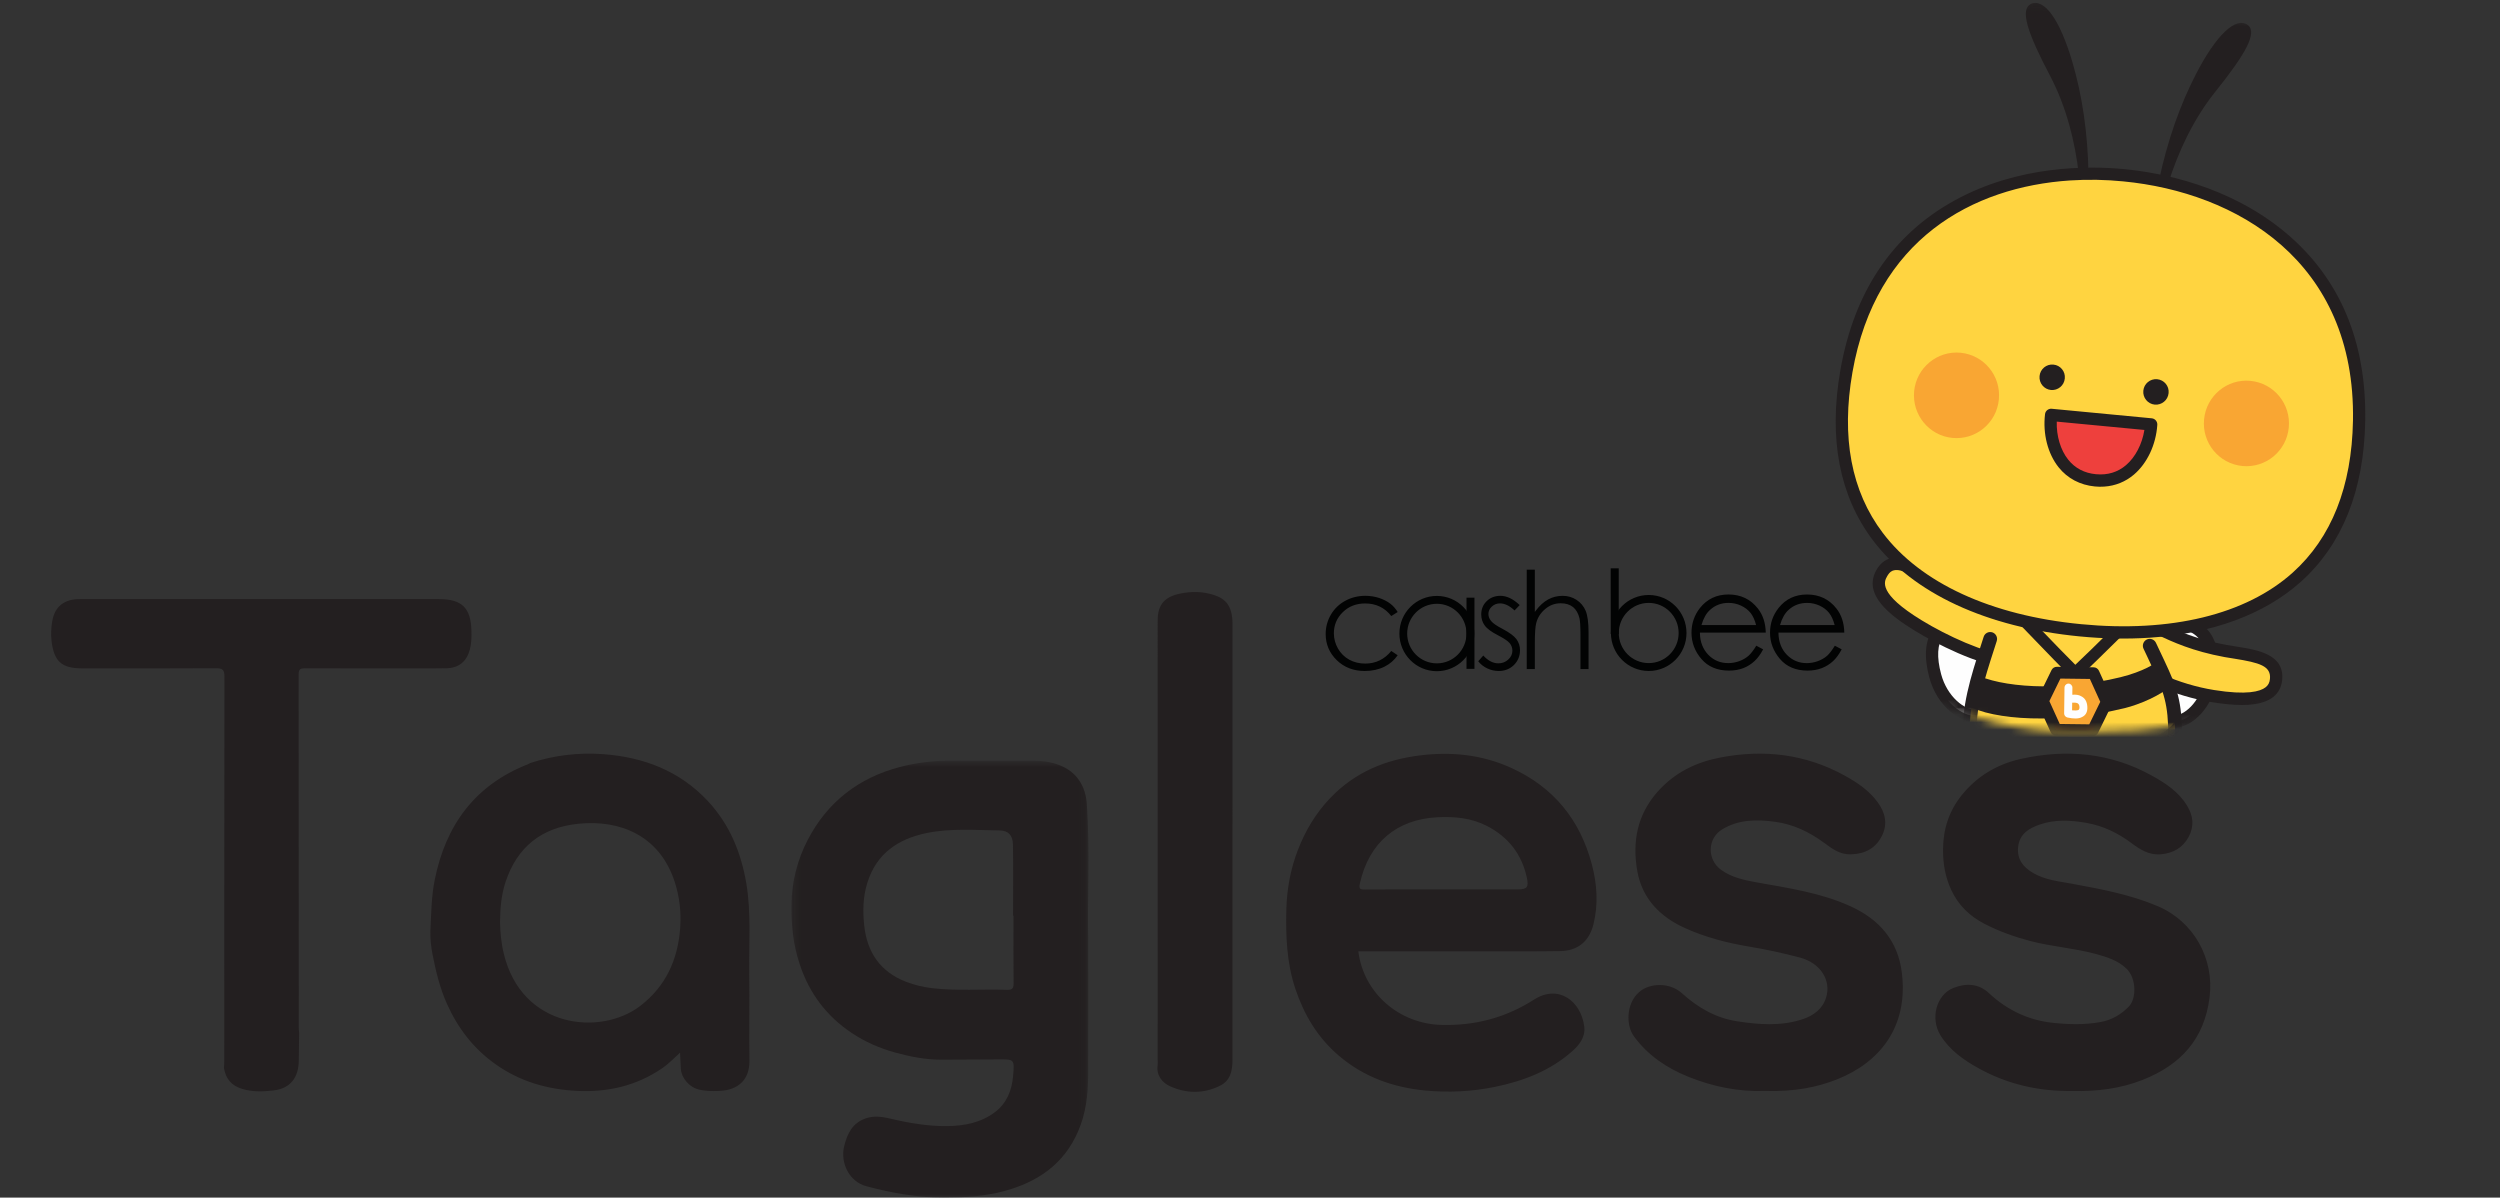 <svg xmlns="http://www.w3.org/2000/svg" xmlns:xlink="http://www.w3.org/1999/xlink" width="334" height="160" viewBox="0 0 334 160">
    <rect x="0" y="0" width="334" height="160" fill="#333333" stroke="none"/>
    <defs>
        <path id="01qicqbgya" d="M2.245 1.627L41.931 1.627 41.931 60 2.245 60z"/>
        <path id="mm5slkktxc" d="M56.26 0C27.67.09 3.39 13.157 1.28 40.113c-2.3 29.467 26.438 57.834 56.346 57.714 43.72-.18 51.356-20.64 52.326-52.647.896-29.537-13.692-42.347-45.64-44.87-2.537-.2-5.053-.303-7.536-.31"/>
        <path id="5xbyz1b3we" d="M56.26 0C27.67.09 3.39 13.157 1.28 40.113c-2.3 29.467 26.438 57.834 56.346 57.714 43.72-.18 51.356-20.64 52.326-52.647.896-29.537-13.692-42.347-45.64-44.87-2.537-.2-5.053-.303-7.536-.31"/>
        <path id="fy9z8aj43g" d="M56.26 0C27.67.09 3.39 13.157 1.28 40.113c-2.3 29.467 26.438 57.834 56.346 57.714 43.72-.18 51.356-20.64 52.326-52.647.896-29.537-13.692-42.347-45.64-44.87-2.537-.2-5.053-.303-7.536-.31"/>
        <path id="5pib4smkoi" d="M56.26 0C27.67.09 3.39 13.157 1.28 40.113c-2.3 29.467 26.438 57.834 56.346 57.714 43.72-.18 51.356-20.64 52.326-52.647.896-29.537-13.692-42.347-45.64-44.87-2.537-.2-5.053-.303-7.536-.31h-.517z"/>
        <path id="65xu0jthuk" d="M56.26 0C27.67.09 3.39 13.157 1.28 40.113c-2.3 29.467 26.438 57.834 56.346 57.714 43.72-.18 51.356-20.64 52.326-52.647.896-29.537-13.692-42.347-45.64-44.87-2.537-.2-5.053-.303-7.536-.31"/>
        <path id="67k0xwyg8m" d="M56.26 0C27.67.09 3.39 13.157 1.28 40.113c-2.3 29.467 26.438 57.834 56.346 57.714 43.72-.18 51.356-20.64 52.326-52.647.896-29.537-13.692-42.347-45.64-44.87-2.537-.2-5.053-.303-7.536-.31"/>
        <path id="b1w273k7jo" d="M56.26 0C27.67.09 3.39 13.157 1.28 40.113c-2.3 29.467 26.438 57.834 56.346 57.714 43.72-.18 51.356-20.64 52.326-52.647.896-29.537-13.692-42.347-45.64-44.87-2.537-.2-5.053-.303-7.536-.31"/>
        <path id="ixis7wentq" d="M56.26 0C27.67.09 3.39 13.157 1.28 40.113c-2.3 29.467 26.438 57.834 56.346 57.714 43.72-.18 51.356-20.64 52.326-52.647.896-29.537-13.692-42.347-45.64-44.87-2.537-.2-5.053-.303-7.536-.31"/>
        <path id="kzffx9gs0s" d="M56.26 0C27.67.09 3.39 13.157 1.28 40.113c-2.3 29.467 26.438 57.834 56.346 57.714 43.72-.18 51.356-20.64 52.326-52.647.896-29.537-13.692-42.347-45.64-44.87-2.537-.2-5.053-.303-7.536-.31"/>
        <path id="htbdkmvvhu" d="M56.26 0C27.67.09 3.39 13.157 1.28 40.113c-2.3 29.467 26.438 57.834 56.346 57.714 43.72-.18 51.356-20.64 52.326-52.647.896-29.537-13.692-42.347-45.64-44.87-2.537-.2-5.053-.303-7.536-.31"/>
        <path id="a9934impzw" d="M56.26 0C27.67.09 3.39 13.157 1.28 40.113c-2.3 29.467 26.438 57.834 56.346 57.714 43.72-.18 51.356-20.64 52.326-52.647.896-29.537-13.692-42.347-45.64-44.87-2.537-.2-5.053-.303-7.536-.31"/>
        <path id="08jmhl9shy" d="M56.26 0C27.67.09 3.39 13.157 1.28 40.113c-2.3 29.467 26.438 57.834 56.346 57.714 43.72-.18 51.356-20.64 52.326-52.647.896-29.537-13.692-42.347-45.64-44.87-2.537-.2-5.053-.303-7.536-.31"/>
        <path id="co7yhjczdA" d="M56.26 0C27.67.09 3.39 13.157 1.28 40.113c-2.3 29.467 26.438 57.834 56.346 57.714 43.72-.18 51.356-20.64 52.326-52.647.896-29.537-13.692-42.347-45.64-44.87-2.537-.2-5.053-.303-7.536-.31"/>
        <path id="2kozz6jfgC" d="M56.26 0C27.67.09 3.39 13.157 1.28 40.113c-2.3 29.467 26.438 57.834 56.346 57.714 43.72-.18 51.356-20.64 52.326-52.647.896-29.537-13.692-42.347-45.64-44.87-2.537-.2-5.053-.303-7.536-.31"/>
        <path id="o6csgmw2pE" d="M56.26 0C27.67.09 3.39 13.157 1.28 40.113c-2.3 29.467 26.438 57.834 56.346 57.714 43.72-.18 51.356-20.64 52.326-52.647.896-29.537-13.692-42.347-45.64-44.87-2.537-.2-5.053-.303-7.536-.31"/>
        <path id="noot25y7bG" d="M56.26 0C27.67.09 3.39 13.157 1.28 40.113c-2.3 29.467 26.438 57.834 56.346 57.714 43.72-.18 51.356-20.64 52.326-52.647.896-29.537-13.692-42.347-45.64-44.87-2.537-.2-5.053-.303-7.536-.31"/>
        <path id="qsu5ss51yI" d="M56.26 0C27.67.09 3.39 13.157 1.28 40.113c-2.3 29.467 26.438 57.834 56.346 57.714 43.72-.18 51.356-20.64 52.326-52.647.896-29.537-13.692-42.347-45.64-44.87-2.537-.2-5.053-.303-7.536-.31"/>
        <path id="pmgefxjdaK" d="M56.26 0C27.67.09 3.39 13.157 1.28 40.113c-2.3 29.467 26.438 57.834 56.346 57.714 43.72-.18 51.356-20.64 52.326-52.647.896-29.537-13.692-42.347-45.64-44.87-2.537-.2-5.053-.303-7.536-.31h-.517z"/>
        <path id="tjjiu4pmuM" d="M56.26 0C27.67.09 3.39 13.157 1.28 40.113c-2.3 29.467 26.438 57.834 56.346 57.714 43.72-.18 51.356-20.64 52.326-52.647.896-29.537-13.692-42.347-45.64-44.87-2.537-.2-5.053-.303-7.536-.31h-.517z"/>
        <path id="gdpyymu6gO" d="M56.26 0C27.67.09 3.39 13.157 1.28 40.113c-2.3 29.467 26.438 57.834 56.346 57.714 43.72-.18 51.356-20.64 52.326-52.647.896-29.537-13.692-42.347-45.64-44.87-2.537-.2-5.053-.303-7.536-.31"/>
        <path id="07w5euvk6Q" d="M56.26 0C27.67.09 3.39 13.157 1.28 40.113c-2.3 29.467 26.438 57.834 56.346 57.714 43.72-.18 51.356-20.64 52.326-52.647.896-29.537-13.692-42.347-45.64-44.87-2.537-.2-5.053-.303-7.536-.31"/>
        <path id="yrnk65bp3S" d="M56.26 0C27.67.09 3.39 13.157 1.28 40.113c-2.3 29.467 26.438 57.834 56.346 57.714 43.72-.18 51.356-20.64 52.326-52.647.896-29.537-13.692-42.347-45.64-44.87-2.537-.2-5.053-.303-7.536-.31"/>
        <path id="h7dottfg6U" d="M56.26 0C27.67.09 3.39 13.157 1.28 40.113c-2.3 29.467 26.438 57.834 56.346 57.714 43.72-.18 51.356-20.64 52.326-52.647.896-29.537-13.692-42.347-45.64-44.87-2.537-.2-5.053-.303-7.536-.31"/>
        <path id="sagmgwmb3W" d="M56.26 0C27.67.09 3.39 13.157 1.28 40.113c-2.3 29.467 26.438 57.834 56.346 57.714 43.72-.18 51.356-20.64 52.326-52.647.896-29.537-13.692-42.347-45.64-44.87-2.537-.2-5.053-.303-7.536-.31"/>
        <path id="029tl7icvY" d="M56.26 0C27.67.09 3.39 13.157 1.28 40.113c-2.3 29.467 26.438 57.834 56.346 57.714 43.72-.18 51.356-20.64 52.326-52.647.896-29.537-13.692-42.347-45.64-44.87-2.537-.2-5.053-.303-7.536-.31"/>
        <path id="f67ao6spjaa" d="M56.26 0C27.67.09 3.39 13.157 1.28 40.113c-2.3 29.467 26.438 57.834 56.346 57.714 43.72-.18 51.356-20.64 52.326-52.647.896-29.537-13.692-42.347-45.64-44.87-2.537-.2-5.053-.303-7.536-.31"/>
        <path id="a3hypmdh9ac" d="M56.26 0C27.67.09 3.39 13.157 1.28 40.113c-2.3 29.467 26.438 57.834 56.346 57.714 43.72-.18 51.356-20.64 52.326-52.647.896-29.537-13.692-42.347-45.64-44.87-2.537-.2-5.053-.303-7.536-.31"/>
        <path id="caw32dvq9ae" d="M56.26 0C27.67.09 3.39 13.157 1.28 40.113c-2.3 29.467 26.438 57.834 56.346 57.714 43.72-.18 51.356-20.64 52.326-52.647.896-29.537-13.692-42.347-45.64-44.87-2.537-.2-5.053-.303-7.536-.31"/>
        <path id="lkfqv9p52ag" d="M56.26 0C27.67.09 3.39 13.157 1.28 40.113c-2.3 29.467 26.438 57.834 56.346 57.714 43.72-.18 51.356-20.64 52.326-52.647.896-29.537-13.692-42.347-45.64-44.87-2.537-.2-5.053-.303-7.536-.31h-.517z"/>
        <path id="vxml5sqkbai" d="M56.26 0C27.67.09 3.39 13.157 1.28 40.113c-2.3 29.467 26.438 57.834 56.346 57.714 43.72-.18 51.356-20.64 52.326-52.647.896-29.537-13.692-42.347-45.64-44.87-2.537-.2-5.053-.303-7.536-.31h-.517z"/>
        <path id="ipdrys3joak" d="M0 160L323.309 160 323.309 0 0 0z"/>
    </defs>
    <g fill="none" fill-rule="evenodd">
        <g>
            <g>
                <g>
                    <g>
                        <g>
                            <g transform="translate(-374 -722) translate(197 722) translate(177.164) translate(6.666) translate(0 76.667) translate(96.66 23.333)">
                                <mask id="7hw21oe6nb" fill="#fff">
                                    <use xlink:href="#01qicqbgya"/>
                                </mask>
                                <path fill="#231F20" d="M31.914 22.34h-.057c0-3.17.037-6.34-.016-9.51-.02-1.223-.614-1.87-1.78-1.883-3.27-.037-6.56-.32-9.806.357-3.787.8-6.666 2.746-7.873 6.653-.577 1.853-.62 3.77-.413 5.687.383 3.606 2.166 6.21 5.61 7.53 1.11.43 2.26.696 3.442.843 3.33.4 6.673.103 10.01.227.803.033.903-.274.896-.96-.033-2.98-.013-5.96-.013-8.944m9.983 3.15c0 6.917.016 12.567-.007 18.214-.013 2.566-.313 5.086-1.353 7.47-1.914 4.39-5.423 6.753-9.88 7.96-2.676.723-5.396.863-8.146.866-3.506.007-6.92-.636-10.276-1.526-2.23-.594-3.51-3.087-2.936-5.377.427-1.703 1.13-3.07 2.853-3.677 1.087-.38 2.187-.24 3.29.024 2.506.596 5.04 1.03 7.616 1.003 2.28-.027 4.513-.453 6.38-1.867 1.576-1.19 2.266-2.91 2.426-4.863.18-2.183.187-2.2-1.947-2.18-2.556.023-5.116.033-7.672.037-2.067.003-4.123-.4-6.15-.957-2.09-.577-4.026-1.43-5.813-2.623-3.35-2.244-5.646-5.29-6.923-9.147-.873-2.607-1.153-5.257-1.11-7.987.044-3.053.777-5.95 2.144-8.596C7.036 7.15 11.236 3.89 16.815 2.45c2.153-.553 4.333-.82 6.55-.82 3.683 0 7.366.004 11.049-.003 1.22-.003 2.42.137 3.556.567 2.423.913 3.583 2.833 3.747 5.286.44 6.42.043 12.854.18 18.01" mask="url(#7hw21oe6nb)"/>
                            </g>
                            <path fill="#231F20" d="M185.72 42.158c3.402 0 6.805 0 10.208-.003 1.257 0 1.497-.297 1.237-1.53-.677-3.18-2.49-5.48-5.356-6.954-2.063-1.053-4.277-1.266-6.553-1.156-5.51.273-9.186 3.403-10.4 8.823-.16.707-.026.84.657.833 3.403-.03 6.803-.013 10.206-.013zm-11.077 8.27c.707 5.647 5.5 9.68 11.086 9.833 4.47.124 8.61-.96 12.39-3.383 3.272-2.1 6.292.21 6.709 3.623.166 1.367-.637 2.42-1.63 3.294-2.957 2.606-6.476 3.953-10.28 4.74-3.1.64-6.249.783-9.345.49-4.247-.41-8.196-1.79-11.57-4.684-2.85-2.443-4.64-5.5-5.789-8.95-1.143-3.433-1.28-7.036-1.187-10.65.077-2.71.574-5.34 1.534-7.833.99-2.573 2.38-4.923 4.336-6.97 3.33-3.473 7.4-5.127 12.056-5.693 4.213-.51 8.27-.08 12.159 1.696 5.613 2.567 9.143 6.907 10.722 12.847.704 2.64.89 5.343.217 8.04-.557 2.257-2.08 3.537-4.433 3.57-3.373.053-6.743.027-10.12.03h-16.855zM59.973 46.526c.024 1.23.14 2.697.484 4.134 2.376 10.13 13.005 11.12 18.275 7.046 3.39-2.616 4.993-6.156 5.306-10.35.16-2.146-.077-4.26-.76-6.306-2.033-6.104-7.286-8.227-12.832-7.664-4.88.494-8.186 3.074-9.74 7.797-.543 1.653-.713 3.363-.733 5.343m-9.306 1.2c.117-2.28.127-4.566.577-6.823 1.473-7.347 5.386-12.69 12.462-15.467.114-.05.22-.113.327-.173 3.166-1.02 6.423-1.42 9.73-1.173 5.385.4 10.188 2.216 13.958 6.246 2.897 3.097 4.456 6.857 5.156 11.02.664 3.95.344 7.93.39 11.897.054 3.92-.03 7.843.027 11.767.04 2.5-1.436 3.953-4.016 4.06-.957.036-1.907.04-2.85-.214-1.17-.31-2.22-1.513-2.297-2.723-.043-.68-.066-1.363-.106-2.17-.83.743-1.54 1.507-2.403 2.09-3.427 2.333-7.227 3.207-11.313 3.017-3.983-.19-7.676-1.244-10.966-3.587-2.923-2.08-5.016-4.807-6.476-8.083-.94-2.114-1.476-4.34-1.913-6.577-.187-.993-.317-2.057-.287-3.107M23.091 66.019c.017-.314.04-.624.04-.937.004-17.103-.003-34.21.024-51.317.003-.876-.19-1.163-1.114-1.156-5.963.043-11.929.02-17.892.02-2.75-.004-3.763-.93-4.093-3.654-.106-.89-.05-1.76.09-2.623.297-1.85 1.444-2.86 3.313-2.97.314-.017.624-.01.937-.01h47.396c3.11 0 4.3 1.177 4.364 4.293.016.817 0 1.63-.207 2.43-.42 1.587-1.447 2.467-3.083 2.517-1.463.04-2.933.013-4.403.017-4.837 0-9.676.01-14.516-.01-.596-.004-.883.073-.88.796.02 15.787.014 31.57.02 47.357 0 .183.034.37.05.56-.016 1.22-.043 2.437-.05 3.66-.016 2.32-1.123 3.76-3.373 4.023-1.386.164-2.813.217-4.213-.213-1.423-.437-2.173-1.357-2.41-2.783M228.91 69.082c-3.427.126-6.887-.56-10.197-1.9-2.853-1.157-5.362-2.83-7.236-5.374-1.126-1.526-1.036-4.433.674-5.93 1.443-1.27 4.13-1.3 5.713.14 2.11 1.91 4.48 3.29 7.299 3.744 2.96.466 5.943.7 8.86-.27 1.43-.48 2.636-1.354 3.11-2.874.732-2.336-.77-4.633-3.494-5.356-2.223-.587-4.463-1.077-6.75-1.457-2.97-.493-5.916-1.253-8.686-2.52-3.293-1.503-5.642-3.943-6.286-7.553-.69-3.89-.046-7.54 2.743-10.664 2.284-2.55 5.117-3.91 8.356-4.533 5.783-1.11 11.343-.473 16.556 2.39 1.69.93 3.296 1.99 4.463 3.597.996 1.376 1.36 2.866.58 4.443-.833 1.687-2.24 2.443-4.136 2.507-1.47.053-2.504-.717-3.557-1.504-1.993-1.48-4.193-2.53-6.643-2.85-2.403-.32-4.83-.32-7.03 1.024-1.98 1.21-2.04 4.033-.136 5.403 1.43 1.033 3.08 1.367 4.756 1.673 4.263.77 8.566 1.377 12.566 3.21 3.84 1.76 6.32 4.604 6.833 8.927.843 7.093-2.866 11.883-8.686 14.187-2.626 1.043-5.626 1.656-9.673 1.54M270.062 69.088c-4.453.074-8.67-.876-12.582-3.05-1.98-1.1-3.837-2.406-5.05-4.366-1.42-2.28-.56-5.44 1.7-6.344 1.723-.683 3.396-.6 4.773.694 2.416 2.263 5.266 3.606 8.496 3.956 2.113.227 4.276.29 6.416-.103 1.5-.277 2.75-1.017 3.77-2.07 1.03-1.05 1.033-3.77-.324-5.067-1.166-1.116-2.636-1.553-4.113-1.963-2.863-.773-5.85-.97-8.712-1.717-2.097-.553-4.143-1.276-6.106-2.286-2.037-1.05-3.534-2.517-4.483-4.564-.797-1.713-1.1-3.513-1.087-5.416.017-2.73.827-5.167 2.523-7.257 2.043-2.52 4.716-4.11 7.876-4.813 6.076-1.344 11.943-.834 17.459 2.213 1.84 1.01 3.61 2.16 4.753 4.047.836 1.373.96 2.75.206 4.153-.786 1.457-2.04 2.173-3.69 2.327-1.59.146-2.776-.61-3.962-1.5-1.8-1.344-3.763-2.297-6.013-2.694-2.12-.37-4.2-.483-6.24.227-1.413.49-2.663 1.217-2.873 2.94-.196 1.7.673 2.757 2.033 3.547 1.59.916 3.387 1.096 5.14 1.413 3.9.723 7.776 1.433 11.472 3 4.83 2.047 7.577 7.037 6.927 12.187-.714 5.62-3.88 9-8.886 11-3.027 1.203-6.19 1.58-9.423 1.506M157.829 35.869v28.997c.003 1.436-.23 2.8-1.64 3.51-2.22 1.113-4.553 1.07-6.746.06-.993-.46-1.833-1.454-1.607-2.837.034-.183-.003-.373-.003-.563 0-19.617 0-39.23.003-58.84 0-2.04.89-3.117 2.967-3.554 1.54-.323 3.103-.306 4.596.197 1.5.497 2.433 1.433 2.433 3.843-.003 9.73-.003 19.46-.003 29.187" transform="translate(-374 -722) translate(197 722) translate(177.164) translate(6.666) translate(0 76.667)"/>
                        </g>
                        <g>
                            <g transform="translate(-374 -722) translate(197 722) translate(177.164) translate(6.666) translate(213.318)">
                                <mask id="8b7uwu90zd" fill="#fff">
                                    <use xlink:href="#mm5slkktxc"/>
                                </mask>
                                <path fill="#FEFEFE" d="M68.17 83.053c3.159-.207 8.089.1 7.115 7.32-.47 3.49-2.863 5.927-4.913 6.063-1.76.114-4.083-.813-6.37-3.69-2.449-3.086-2.692-5.286-2.012-6.626.773-1.527 3.736-2.907 6.18-3.067" mask="url(#8b7uwu90zd)"/>
                            </g>
                            <g transform="translate(-374 -722) translate(197 722) translate(177.164) translate(6.666) translate(213.318)">
                                <mask id="o8ted9xl2f" fill="#fff">
                                    <use xlink:href="#5xbyz1b3we"/>
                                </mask>
                                <path fill="#231F20" d="M68.223 83.88c-2.22.147-4.896 1.423-5.51 2.62-.646 1.28.057 3.373 1.934 5.727 1.803 2.276 3.87 3.513 5.67 3.393 1.676-.11 3.746-2.287 4.159-5.353.31-2.344-.01-4.057-.963-5.08-1.297-1.404-3.64-1.417-5.29-1.307m2.203 13.377c-1.373.093-4.126-.304-7.056-4-3.14-3.95-2.677-6.394-2.113-7.504.993-1.956 4.336-3.353 6.86-3.52 1.98-.13 4.826-.086 6.595 1.827 1.304 1.403 1.767 3.567 1.384 6.423-.547 4.04-3.31 6.62-5.67 6.774" mask="url(#o8ted9xl2f)"/>
                            </g>
                            <g transform="translate(-374 -722) translate(197 722) translate(177.164) translate(6.666) translate(213.318)">
                                <mask id="ye7ajqnyth" fill="#fff">
                                    <use xlink:href="#fy9z8aj43g"/>
                                </mask>
                                <path fill="#FFD440" d="M61.866 83.424c-.693 1.217-.13 2.614 1.303 4.037 2.507 2.51 7.396 4.753 12.35 5.547 5.729.913 8.179.01 8.415-2.2.317-3.114-3.446-3.24-6.716-3.834-5.866-1.066-8.416-2.913-11.256-3.986-1.9-.704-3.433-.744-4.096.436" mask="url(#ye7ajqnyth)"/>
                            </g>
                            <g transform="translate(-374 -722) translate(197 722) translate(177.164) translate(6.666) translate(213.318)">
                                <mask id="zggngstigj" fill="#fff">
                                    <use xlink:href="#5pib4smkoi"/>
                                </mask>
                                <path fill="#231F20" d="M63.13 83.401c-.237.083-.43.22-.557.437-.45.793-.057 1.813 1.17 3.036 2.426 2.434 7.206 4.557 11.909 5.314 4.386.706 6.156.196 6.866-.354.363-.273.547-.623.597-1.11.186-1.743-1.374-2.183-4.733-2.723-.437-.067-.874-.143-1.31-.213-4.313-.794-6.933-2.017-9.04-2.997-.813-.383-1.586-.733-2.356-1.03-.853-.32-1.877-.583-2.547-.36zm19.091 10.41c-1.523.507-3.753.5-6.833.003-5.086-.813-10.112-3.08-12.805-5.77-2.253-2.266-2.03-3.976-1.43-5.016.576-1.034 1.933-1.984 5.09-.8.84.306 1.633.68 2.48 1.076 2.126.994 4.536 2.12 8.642 2.867.417.073.847.14 1.277.21 2.876.453 6.466 1.037 6.106 4.507-.104.94-.514 1.696-1.23 2.256-.363.277-.79.497-1.297.667z" mask="url(#zggngstigj)"/>
                            </g>
                            <g transform="translate(-374 -722) translate(197 722) translate(177.164) translate(6.666) translate(213.318)">
                                <mask id="u6tg17nw1l" fill="#fff">
                                    <use xlink:href="#65xu0jthuk"/>
                                </mask>
                                <path fill="#FEFEFE" d="M44.502 82.1c-3.16.206-8.009 1.17-6.103 8.19.917 3.403 3.604 5.503 5.653 5.37 1.764-.12 3.95-1.347 5.837-4.494 2.03-3.387 1.983-5.597 1.14-6.833-.97-1.414-4.083-2.394-6.527-2.234" mask="url(#u6tg17nw1l)"/>
                            </g>
                            <g transform="translate(-374 -722) translate(197 722) translate(177.164) translate(6.666) translate(213.318)">
                                <mask id="kbmr4ooohn" fill="#fff">
                                    <use xlink:href="#67k0xwyg8m"/>
                                </mask>
                                <path fill="#231F20" d="M44.558 82.926c-1.65.107-3.97.427-5.077 1.997-.813 1.13-.906 2.873-.293 5.153.803 2.99 3.14 4.874 4.813 4.767 1.803-.12 3.69-1.617 5.183-4.107 1.557-2.583 1.98-4.746 1.173-5.936-.756-1.107-3.58-2.017-5.8-1.874m-.446 13.554c-2.363.153-5.436-2.037-6.503-5.967-.753-2.79-.57-4.997.544-6.557 1.506-2.123 4.32-2.543 6.299-2.673 2.523-.167 6.013.777 7.256 2.587.697 1.03 1.48 3.39-1.113 7.72-2.433 4.046-5.11 4.8-6.483 4.89" mask="url(#kbmr4ooohn)"/>
                            </g>
                            <g transform="translate(-374 -722) translate(197 722) translate(177.164) translate(6.666) translate(213.318)">
                                <mask id="tf6uuzdfip" fill="#fff">
                                    <use xlink:href="#b1w273k7jo"/>
                                </mask>
                                <path fill="#FFD440" d="M52.53 86.614c-.404 1.627-2.327 1.964-4.427 1.77-3.57-.326-8.963-2.973-11.946-4.796-4.803-2.934-6.01-5.01-4.92-6.98 1.487-2.707 4.387-.58 7.223 1.24 5.093 3.263 8.51 4.083 11.353 5.25 1.9.786 3.103 1.966 2.716 3.516" mask="url(#tf6uuzdfip)"/>
                            </g>
                            <g transform="translate(-374 -722) translate(197 722) translate(177.164) translate(6.666) translate(213.318)">
                                <mask id="eekwnvecor" fill="#fff">
                                    <use xlink:href="#ixis7wentq"/>
                                </mask>
                                <path fill="#231F20" d="M51.725 86.413c.3-1.217-1.04-2.057-2.223-2.544-.657-.266-1.343-.52-2.077-.786-2.42-.884-5.432-1.987-9.409-4.537l-.55-.353c-1.646-1.067-3.51-2.284-4.603-1.994-.223.047-.563.197-.903.814-.377.676-1.253 2.27 4.63 5.86 3.35 2.05 8.402 4.386 11.592 4.683 1.453.14 3.247.043 3.543-1.143m-2.01 2.836c-.493.03-1.053.024-1.69-.036-3.96-.364-9.592-3.26-12.295-4.914-3.37-2.056-7.013-4.84-5.22-8.096.48-.87 1.14-1.417 1.947-1.624 1.783-.453 3.786.84 5.906 2.217l.546.347c3.82 2.45 6.62 3.473 9.086 4.376.757.277 1.46.53 2.137.814 3.403 1.393 3.47 3.413 3.2 4.48-.264 1.076-1.127 2.273-3.617 2.436" mask="url(#eekwnvecor)"/>
                            </g>
                            <g transform="translate(-374 -722) translate(197 722) translate(177.164) translate(6.666) translate(213.318)">
                                <mask id="cy7utkg68t" fill="#fff">
                                    <use xlink:href="#kzffx9gs0s"/>
                                </mask>
                                <path fill="#FFD440" d="M57.441 108.3c6.65-.44 13.252-4.746 12.986-11.433-.21-5.22-3.323-10.266-5.826-16.043-2.197-5.09-5.98-6.13-9.333-5.91-3.363.223-6.973 1.75-8.496 7.08-1.73 6.06-4.163 11.47-3.697 16.67.607 6.673 7.713 10.077 14.366 9.637" mask="url(#cy7utkg68t)"/>
                            </g>
                            <g transform="translate(-374 -722) translate(197 722) translate(177.164) translate(6.666) translate(213.318)">
                                <mask id="tm1hg7p65v" fill="#fff">
                                    <use xlink:href="#htbdkmvvhu"/>
                                </mask>
                                <path fill="#231F20" d="M56.962 100.94c-4.413.287-11.529-.05-13.922-2.716.02.147.023.297.033.44.61 6.673 7.713 10.077 14.37 9.637 6.646-.44 13.252-4.747 12.982-11.434-.004-.146-.01-.3-.027-.443-2.013 2.957-9.033 4.227-13.436 4.517" mask="url(#tm1hg7p65v)"/>
                            </g>
                            <g transform="translate(-374 -722) translate(197 722) translate(177.164) translate(6.666) translate(213.318)">
                                <mask id="pc22temwnx" fill="#fff">
                                    <use xlink:href="#a9934impzw"/>
                                </mask>
                                <path fill="#231F20" d="M57.501 109.218c-6.936.46-14.666-3.06-15.335-10.466-.37-4.124.97-8.307 2.4-12.73l.303-.944c.153-.483.67-.75 1.156-.596.484.16.747.68.59 1.163l-.303.947c-1.37 4.24-2.657 8.246-2.32 11.99.57 6.246 7.316 9.193 13.39 8.793 6.065-.397 12.378-4.207 12.128-10.473-.15-3.757-.956-5.3-2.853-9.327l-.43-.907c-.217-.456-.023-1.006.437-1.23.456-.216 1.003-.02 1.223.44l.427.907c1.983 4.197 2.866 5.91 3.033 10.05.3 7.433-6.916 11.927-13.846 12.383" mask="url(#pc22temwnx)"/>
                            </g>
                            <g transform="translate(-374 -722) translate(197 722) translate(177.164) translate(6.666) translate(213.318)">
                                <mask id="b8v3soqzhz" fill="#fff">
                                    <use xlink:href="#08jmhl9shy"/>
                                </mask>
                                <path fill="#231F20" d="M42.625 94.19c.063-.23.126-.474.183-.707.3-1.204.583-2.35.863-3.447 3.327 1.757 11.283 2.447 19.489.437 2.94-.724 4.87-1.867 5.29-2.47.603 1.116 1.126 2.303 1.49 3.533-1.26 1.337-4.357 2.613-6.197 3.063-8.746 2.144-17.675 1.654-21.118-.41" mask="url(#b8v3soqzhz)"/>
                            </g>
                            <g transform="translate(-374 -722) translate(197 722) translate(177.164) translate(6.666) translate(213.318)">
                                <mask id="4t0p5fnf0B" fill="#fff">
                                    <use xlink:href="#co7yhjczdA"/>
                                </mask>
                                <path fill="#231F20" d="M52.404 103.828c1.336-.103 2.503.893 2.61 2.243l.683 8.71c.157 2.24 1.656 4.797-.16 5.477-1.517.56-5.336 1.027-5.983-.32-.863-1.783 1.39-2.513 1.38-3.753l-.757-9.734c-.106-1.34.89-2.513 2.227-2.623" mask="url(#4t0p5fnf0B)"/>
                            </g>
                            <g transform="translate(-374 -722) translate(197 722) translate(177.164) translate(6.666) translate(213.318)">
                                <mask id="j6cr1yd4sD" fill="#fff">
                                    <use xlink:href="#2kozz6jfgC"/>
                                </mask>
                                <path fill="#231F20" d="M52.47 104.648c-.88.07-1.544.85-1.477 1.74l.753 9.734c.01.873-.487 1.443-.927 1.946-.613.707-.786.97-.53 1.51.287.604 3.257.544 4.96-.093.467-.173.477-.647.043-2.42-.173-.723-.36-1.47-.413-2.227l-.68-8.703c-.067-.883-.867-1.523-1.73-1.487m.253 16.974c-1.62.103-3.33-.124-3.906-1.32-.747-1.567.2-2.664.767-3.307.256-.293.536-.613.536-.803l-.76-9.67c-.136-1.797 1.197-3.37 2.983-3.51h.044c1.763-.12 3.306 1.213 3.443 2.993l.683 8.713c.043.627.213 1.304.367 1.95.396 1.624.883 3.624-1.057 4.354-.55.21-1.796.51-3.1.6" mask="url(#j6cr1yd4sD)"/>
                            </g>
                            <g transform="translate(-374 -722) translate(197 722) translate(177.164) translate(6.666) translate(213.318)">
                                <mask id="b2bkbm8ksF" fill="#fff">
                                    <use xlink:href="#o6csgmw2pE"/>
                                </mask>
                                <path fill="#231F20" d="M62.02 103.414c-1.054.837-1.224 2.38-.388 3.437l5.417 6.83c1.406 1.747 1.903 4.287 3.776 3.777 1.563-.43 4.933-2.29 4.683-3.757-.34-1.96-3.19-1.35-4.03-2.257l-6.046-7.64c-.84-1.05-2.363-1.226-3.413-.39" mask="url(#b2bkbm8ksF)"/>
                            </g>
                            <g transform="translate(-374 -722) translate(197 722) translate(177.164) translate(6.666) translate(213.318)">
                                <mask id="chso88ijjH" fill="#fff">
                                    <use xlink:href="#noot25y7bG"/>
                                </mask>
                                <path fill="#231F20" d="M62.527 104.059c-.694.557-.807 1.583-.254 2.277l5.413 6.836c.464.574.834 1.23 1.17 1.804.824 1.46 1.15 1.853 1.757 1.686 1.753-.476 4.2-2.166 4.083-2.82-.097-.583-.64-.76-1.767-.986-.763-.15-1.546-.307-2.053-.86l-6.086-7.677c-.267-.34-.65-.55-1.077-.603-.426-.05-.85.07-1.186.343m7.97 14.283c-1.554.104-2.384-1.35-3.064-2.546-.31-.55-.633-1.124-1.017-1.6l-5.42-6.844c-1.116-1.406-.886-3.46.514-4.58 1.397-1.123 3.447-.89 4.56.524l6.053 7.636c.096.107.693.224 1.12.31 1.096.224 2.763.557 3.07 2.32.41 2.354-3.994 4.344-5.267 4.694-.197.043-.38.076-.55.086" mask="url(#chso88ijjH)"/>
                            </g>
                            <g transform="translate(-374 -722) translate(197 722) translate(177.164) translate(6.666) translate(213.318)">
                                <mask id="cdpnxmzybJ" fill="#fff">
                                    <use xlink:href="#qsu5ss51yI"/>
                                </mask>
                                <path fill="#231F20" d="M57.088 90.683c-.19-.003-.38-.076-.53-.22-1.233-1.2-3.203-3.253-4.95-5.06-.713-.75-1.406-1.46-2.01-2.086-.3-.31-.293-.81.01-1.107.314-.303.804-.293 1.104.017.606.62 1.303 1.343 2.016 2.093 1.5 1.557 3.173 3.3 4.386 4.497 1.244-1.164 2.957-2.854 4.49-4.364.74-.73 1.463-1.44 2.087-2.05.31-.3.8-.29 1.103.017.293.31.287.803-.017 1.107-.633.613-1.34 1.313-2.083 2.043-1.78 1.757-3.806 3.747-5.07 4.907-.153.136-.343.21-.536.206" mask="url(#cdpnxmzybJ)"/>
                            </g>
                            <g transform="translate(-374 -722) translate(197 722) translate(177.164) translate(6.666) translate(213.318)">
                                <mask id="9xnjxaxzxL" fill="#fff">
                                    <use xlink:href="#pmgefxjdaK"/>
                                </mask>
                                <path fill="#F9A633" d="M59.454 97.565L61.301 93.775 59.561 89.932 54.635 89.862 52.788 93.658 54.528 97.495z" mask="url(#9xnjxaxzxL)"/>
                            </g>
                            <g transform="translate(-374 -722) translate(197 722) translate(177.164) translate(6.666) translate(213.318)">
                                <mask id="3is7mtoouN" fill="#fff">
                                    <use xlink:href="#tjjiu4pmuM"/>
                                </mask>
                                <path fill="#231F20" d="M55.034 96.722l3.943.05 1.47-3.01-1.387-3.054-3.94-.05-1.47 3.01 1.384 3.054zm4.413 1.62l-4.926-.064c-.3-.006-.574-.18-.7-.456l-1.74-3.844c-.097-.213-.097-.453.006-.663l1.85-3.793c.134-.267.407-.44.71-.437l4.923.067c.304.006.57.186.7.46l1.74 3.836c.097.214.093.46-.01.677l-1.846 3.783c-.134.274-.407.44-.707.434z" mask="url(#3is7mtoouN)"/>
                            </g>
                            <g transform="translate(-374 -722) translate(197 722) translate(177.164) translate(6.666) translate(213.318)">
                                <mask id="31v8w3d0qP" fill="#fff">
                                    <use xlink:href="#gdpyymu6gO"/>
                                </mask>
                                <path fill="#FEFEFE" d="M57.672 94.466c.003.193-.037.32-.143.39-.204.07-.484.077-.847.043l.013-1.026c.29-.02.534.006.717.08.163.093.25.266.26.513m1.047-.07c-.044-.683-.327-1.14-.837-1.387-.287-.17-.677-.23-1.17-.19l.013-.946c0-.147-.05-.27-.153-.38-.103-.107-.22-.16-.363-.164-.14-.003-.267.05-.37.154-.02.02-.037.033-.057.053-.07.09-.106.197-.113.317l-.047 3.47c.004.126.04.24.12.336.08.094.184.157.297.197.863.19 1.5.18 1.91-.03.566-.237.823-.72.77-1.43" mask="url(#31v8w3d0qP)"/>
                            </g>
                            <g transform="translate(-374 -722) translate(197 722) translate(177.164) translate(6.666) translate(213.318)">
                                <mask id="0fp9yxkjrR" fill="#fff">
                                    <use xlink:href="#07w5euvk6Q"/>
                                </mask>
                                <path fill="#231F20" d="M57.77 23.831l.026.037c.257.276.704.256.944-.044.093-.113.143-.266.14-.41-.094-5.833-.884-10.736-2.124-15.01-1.693-5.813-3.81-8.726-5.616-7.86-1.41.777-.47 3.757 2.623 9.624 2.104 4.006 3.32 8.66 3.84 13.306.013.134.077.264.167.357" mask="url(#0fp9yxkjrR)"/>
                            </g>
                            <g transform="translate(-374 -722) translate(197 722) translate(177.164) translate(6.666) translate(213.318)">
                                <mask id="v4wbvpi0tT" fill="#fff">
                                    <use xlink:href="#yrnk65bp3S"/>
                                </mask>
                                <path fill="#231F20" d="M69.493 24.625c1.386-4.46 3.47-8.8 6.289-12.32 4.15-5.17 5.636-7.913 4.406-8.946-1.6-1.2-4.236 1.246-7.002 6.633-2.03 3.957-3.737 8.62-4.94 14.33-.033.15-.003.303.06.433.18.337.613.437.92.217l.033-.023c.11-.08.19-.194.234-.324" mask="url(#v4wbvpi0tT)"/>
                            </g>
                            <g transform="translate(-374 -722) translate(197 722) translate(177.164) translate(6.666) translate(213.318)">
                                <mask id="glaog7efxV" fill="#fff">
                                    <use xlink:href="#h7dottfg6U"/>
                                </mask>
                                <path fill="#FFD440" d="M57.778 84.205C40.066 82.49 22.367 73.38 26.537 49.582c3.95-22.567 23.115-27.527 37.074-26.17 13.952 1.347 31.817 9.893 31.41 32.807-.423 24.156-19.531 29.703-37.243 27.986" mask="url(#glaog7efxV)"/>
                            </g>
                            <g transform="translate(-374 -722) translate(197 722) translate(177.164) translate(6.666) translate(213.318)">
                                <mask id="m1q41akmaX" fill="#fff">
                                    <use xlink:href="#sagmgwmb3W"/>
                                </mask>
                                <path fill="#231F20" d="M56.41 24.108c-13.033.86-25.956 7.85-29.069 25.62-1.523 8.686-.16 15.913 4.057 21.473 5.063 6.697 14.455 11.027 26.464 12.187 11.996 1.166 22.042-1.277 28.285-6.877 5.193-4.657 7.9-11.49 8.063-20.307.376-21.343-15.606-30.513-30.681-31.97-2.337-.233-4.73-.283-7.12-.126m10.626 61.09c-2.956.193-6.073.143-9.333-.174-12.459-1.206-22.265-5.76-27.608-12.813-4.5-5.95-5.97-13.607-4.363-22.777 1.83-10.44 6.94-18.056 15.196-22.62 8.586-4.753 17.945-4.686 22.762-4.213 4.813.463 14.009 2.19 21.538 8.497 7.23 6.066 10.803 14.52 10.62 25.136-.17 9.294-3.064 16.534-8.617 21.504-4.856 4.356-11.852 6.91-20.195 7.46" mask="url(#m1q41akmaX)"/>
                            </g>
                            <g transform="translate(-374 -722) translate(197 722) translate(177.164) translate(6.666) translate(213.318)">
                                <mask id="7t04vuwpyZ" fill="#fff">
                                    <use xlink:href="#029tl7icvY"/>
                                </mask>
                                <path fill="#231F20" d="M66.2 52.197c-.09.937.59 1.767 1.523 1.86.934.087 1.767-.603 1.854-1.54.096-.93-.59-1.767-1.527-1.853-.93-.09-1.76.593-1.85 1.533" mask="url(#7t04vuwpyZ)"/>
                            </g>
                            <g transform="translate(-374 -722) translate(197 722) translate(177.164) translate(6.666) translate(213.318)">
                                <mask id="yazeci4vcab" fill="#fff">
                                    <use xlink:href="#f67ao6spjaa"/>
                                </mask>
                                <path fill="#231F20" d="M52.337 50.237c-.093.94.59 1.774 1.527 1.867.93.083 1.763-.603 1.846-1.543.097-.93-.586-1.767-1.523-1.85-.93-.097-1.76.593-1.85 1.526" mask="url(#yazeci4vcab)"/>
                            </g>
                            <g transform="translate(-374 -722) translate(197 722) translate(177.164) translate(6.666) translate(213.318)">
                                <mask id="gi8rz2gaxad" fill="#fff">
                                    <use xlink:href="#a3hypmdh9ac"/>
                                </mask>
                                <path fill="#F9A633" d="M46.9 53.366c-.297 3.143-3.073 5.44-6.2 5.14-3.126-.3-5.413-3.097-5.12-6.237.307-3.14 3.087-5.44 6.21-5.143 3.127.306 5.413 3.096 5.11 6.24" mask="url(#gi8rz2gaxad)"/>
                            </g>
                            <g transform="translate(-374 -722) translate(197 722) translate(177.164) translate(6.666) translate(213.318)">
                                <mask id="fgnz5neq7af" fill="#fff">
                                    <use xlink:href="#caw32dvq9ae"/>
                                </mask>
                                <path fill="#F9A633" d="M74.316 56.022c-.303 3.143 1.987 5.93 5.117 6.237 3.12.3 5.903-2 6.2-5.144.303-3.14-1.99-5.926-5.114-6.233-3.123-.307-5.9 2-6.203 5.14" mask="url(#fgnz5neq7af)"/>
                            </g>
                            <g transform="translate(-374 -722) translate(197 722) translate(177.164) translate(6.666) translate(213.318)">
                                <mask id="xddob7fwvah" fill="#fff">
                                    <use xlink:href="#lkfqv9p52ag"/>
                                </mask>
                                <path fill="#EE403D" d="M53.883 55.43c-.436 3.603 1.167 8.29 5.913 8.746 4.757.463 7.21-3.853 7.45-7.467l-13.363-1.28z" mask="url(#xddob7fwvah)"/>
                            </g>
                            <g transform="translate(-374 -722) translate(197 722) translate(177.164) translate(6.666) translate(213.318)">
                                <mask id="7rtcux2ezaj" fill="#fff">
                                    <use xlink:href="#vxml5sqkbai"/>
                                </mask>
                                <path fill="#231F20" d="M54.635 56.328c-.056 1.91.504 3.803 1.527 5.08.913 1.143 2.166 1.803 3.713 1.947 1.553.146 2.9-.264 4.016-1.214 1.25-1.063 2.153-2.813 2.453-4.7l-11.709-1.113zm6.326 8.683c-.406.027-.816.027-1.243-.02-1.97-.193-3.64-1.07-4.83-2.553-1.456-1.823-2.133-4.477-1.82-7.107.05-.443.45-.763.89-.72l13.37 1.274c.44.043.77.433.74.88-.177 2.646-1.344 5.116-3.113 6.633-1.14.97-2.504 1.517-3.994 1.613z" mask="url(#7rtcux2ezaj)"/>
                            </g>
                        </g>
                        <g transform="translate(-374 -722) translate(197 722) translate(177.164) translate(6.666)">
                            <path fill="#020303" d="M173.422 88.131c-.63-.353-1.133-.846-1.5-1.483-.36-.637-.547-1.317-.547-2.043 0-1.1.4-2.05 1.194-2.82.786-.774 1.793-1.164 2.983-1.164 1.463 0 2.636.574 3.493 1.684.09-.064.743-.464.856-.54-.276-.444-.6-.82-.986-1.114-.407-.31-.907-.563-1.49-.763-.587-.187-1.2-.287-1.827-.287-.996 0-1.913.227-2.716.674-.81.44-1.45 1.066-1.91 1.85-.46.793-.693 1.66-.693 2.586 0 1.36.5 2.537 1.483 3.49.983.96 2.243 1.444 3.74 1.444.973 0 1.86-.194 2.623-.57.733-.364 1.33-.88 1.773-1.534-.11-.076-.767-.503-.853-.57-.904 1.11-2.073 1.684-3.483 1.684-.784 0-1.504-.177-2.14-.524M195.514 81.556c.083-.087.593-.614.686-.717-.863-.817-1.723-1.237-2.57-1.237-.74 0-1.356.24-1.84.714-.48.466-.726 1.063-.726 1.773 0 .55.153 1.043.456 1.463.304.43.894.867 1.754 1.307.826.43 1.343.78 1.59 1.067.236.29.363.626.363 1 0 .453-.187.856-.55 1.186-.363.34-.813.51-1.33.51-.707 0-1.383-.356-2.01-1.043-.09.097-.6.683-.676.767.313.393.706.713 1.18.94.496.24 1.02.36 1.563.36.803 0 1.493-.274 2.033-.807.533-.537.806-1.2.806-1.967 0-.543-.156-1.043-.473-1.476-.323-.434-.95-.897-1.856-1.374-.774-.4-1.27-.736-1.517-1.04-.253-.296-.377-.616-.377-.95 0-.38.154-.716.457-.993.303-.283.673-.427 1.093-.427.63 0 1.284.32 1.944.944M203.8 80.146c-.54-.36-1.176-.543-1.876-.543-.687 0-1.33.163-1.923.483-.593.327-1.137.82-1.633 1.477l-.144.19V76.11h-1.083v13.28h1.083v-3.474c0-1.3.06-2.17.18-2.656.19-.754.597-1.387 1.204-1.894.603-.513 1.3-.77 2.066-.77.67 0 1.223.167 1.647.5.413.337.703.84.866 1.49.09.387.134 1.127.134 2.26v4.544h1.08v-4.907c0-1.31-.134-2.28-.39-2.89-.26-.603-.664-1.09-1.21-1.447M181.169 84.645c0-2.193 1.776-3.98 3.963-3.98 2.19 0 3.96 1.787 3.96 3.98 0 2.197-1.77 3.98-3.96 3.98-2.187 0-3.963-1.783-3.963-3.98m-1.04 0c0 2.777 2.24 5.027 5.003 5.027 2.76 0 5.003-2.25 5.003-5.027 0-2.78-2.243-5.03-5.003-5.03-2.763 0-5.003 2.25-5.003 5.03"/>
                            <mask id="42zqlm5tual" fill="#fff">
                                <use xlink:href="#ipdrys3joak"/>
                            </mask>
                            <path fill="#020303" d="M189.096 89.363L190.156 89.363 190.156 79.847 189.096 79.847zM213.44 88.59c-2.213 0-4.003-1.8-4.003-4.02 0-2.216 1.79-4.023 4.003-4.023 2.207 0 3.997 1.807 3.997 4.023 0 2.22-1.79 4.02-3.997 4.02m0-9.1c-2.79 0-5.053 2.27-5.053 5.077 0 2.803 2.263 5.077 5.053 5.077 2.787 0 5.046-2.274 5.046-5.077 0-2.807-2.26-5.077-5.046-5.077" mask="url(#42zqlm5tual)"/>
                            <path fill="#020303" d="M209.433 84.704L208.363 84.704 208.357 75.927 209.433 75.927zM220.487 83.509c.26-.903.64-1.58 1.147-2.03.686-.627 1.51-.933 2.473-.933.586 0 1.14.123 1.663.366.527.25.957.574 1.28.98.316.407.563.947.733 1.617h-7.296zm3.603-4.087c-1.586 0-2.866.614-3.816 1.82-.747.96-1.12 2.067-1.12 3.29 0 1.297.44 2.484 1.326 3.51.88 1.027 2.117 1.55 3.68 1.55.707 0 1.347-.113 1.91-.326.557-.217 1.063-.534 1.506-.947.43-.397.817-.93 1.147-1.567-.127-.066-.807-.423-.913-.486-.374.616-.727 1.07-1.047 1.353-.333.293-.746.533-1.226.71-.477.173-.977.263-1.48.263-1.054 0-1.95-.376-2.667-1.12-.71-.743-1.09-1.706-1.11-2.866v-.087h8.796c-.03-1.28-.376-2.363-1.056-3.22-.977-1.25-2.297-1.877-3.93-1.877zM232.128 81.478c.687-.624 1.514-.93 2.474-.93.583 0 1.136.123 1.663.363.53.25.953.573 1.276.98.32.407.56.947.737 1.617h-7.296c.257-.9.64-1.577 1.146-2.03m3.903 6.853c-.48.17-.98.263-1.48.263-1.053 0-1.946-.38-2.663-1.12-.72-.746-1.09-1.71-1.116-2.87v-.086h8.796c-.027-1.28-.373-2.364-1.053-3.22-.977-1.25-2.297-1.874-3.93-1.874-1.583 0-2.873.61-3.813 1.82-.75.96-1.127 2.067-1.127 3.287 0 1.3.45 2.483 1.334 3.513.873 1.024 2.116 1.55 3.68 1.55.703 0 1.346-.116 1.9-.33.56-.216 1.072-.53 1.512-.943.43-.397.814-.933 1.147-1.57-.127-.067-.807-.423-.913-.483-.374.613-.727 1.07-1.044 1.353-.34.293-.753.53-1.23.71" mask="url(#42zqlm5tual)"/>
                        </g>
                    </g>
                </g>
            </g>
        </g>
    </g>
</svg>
